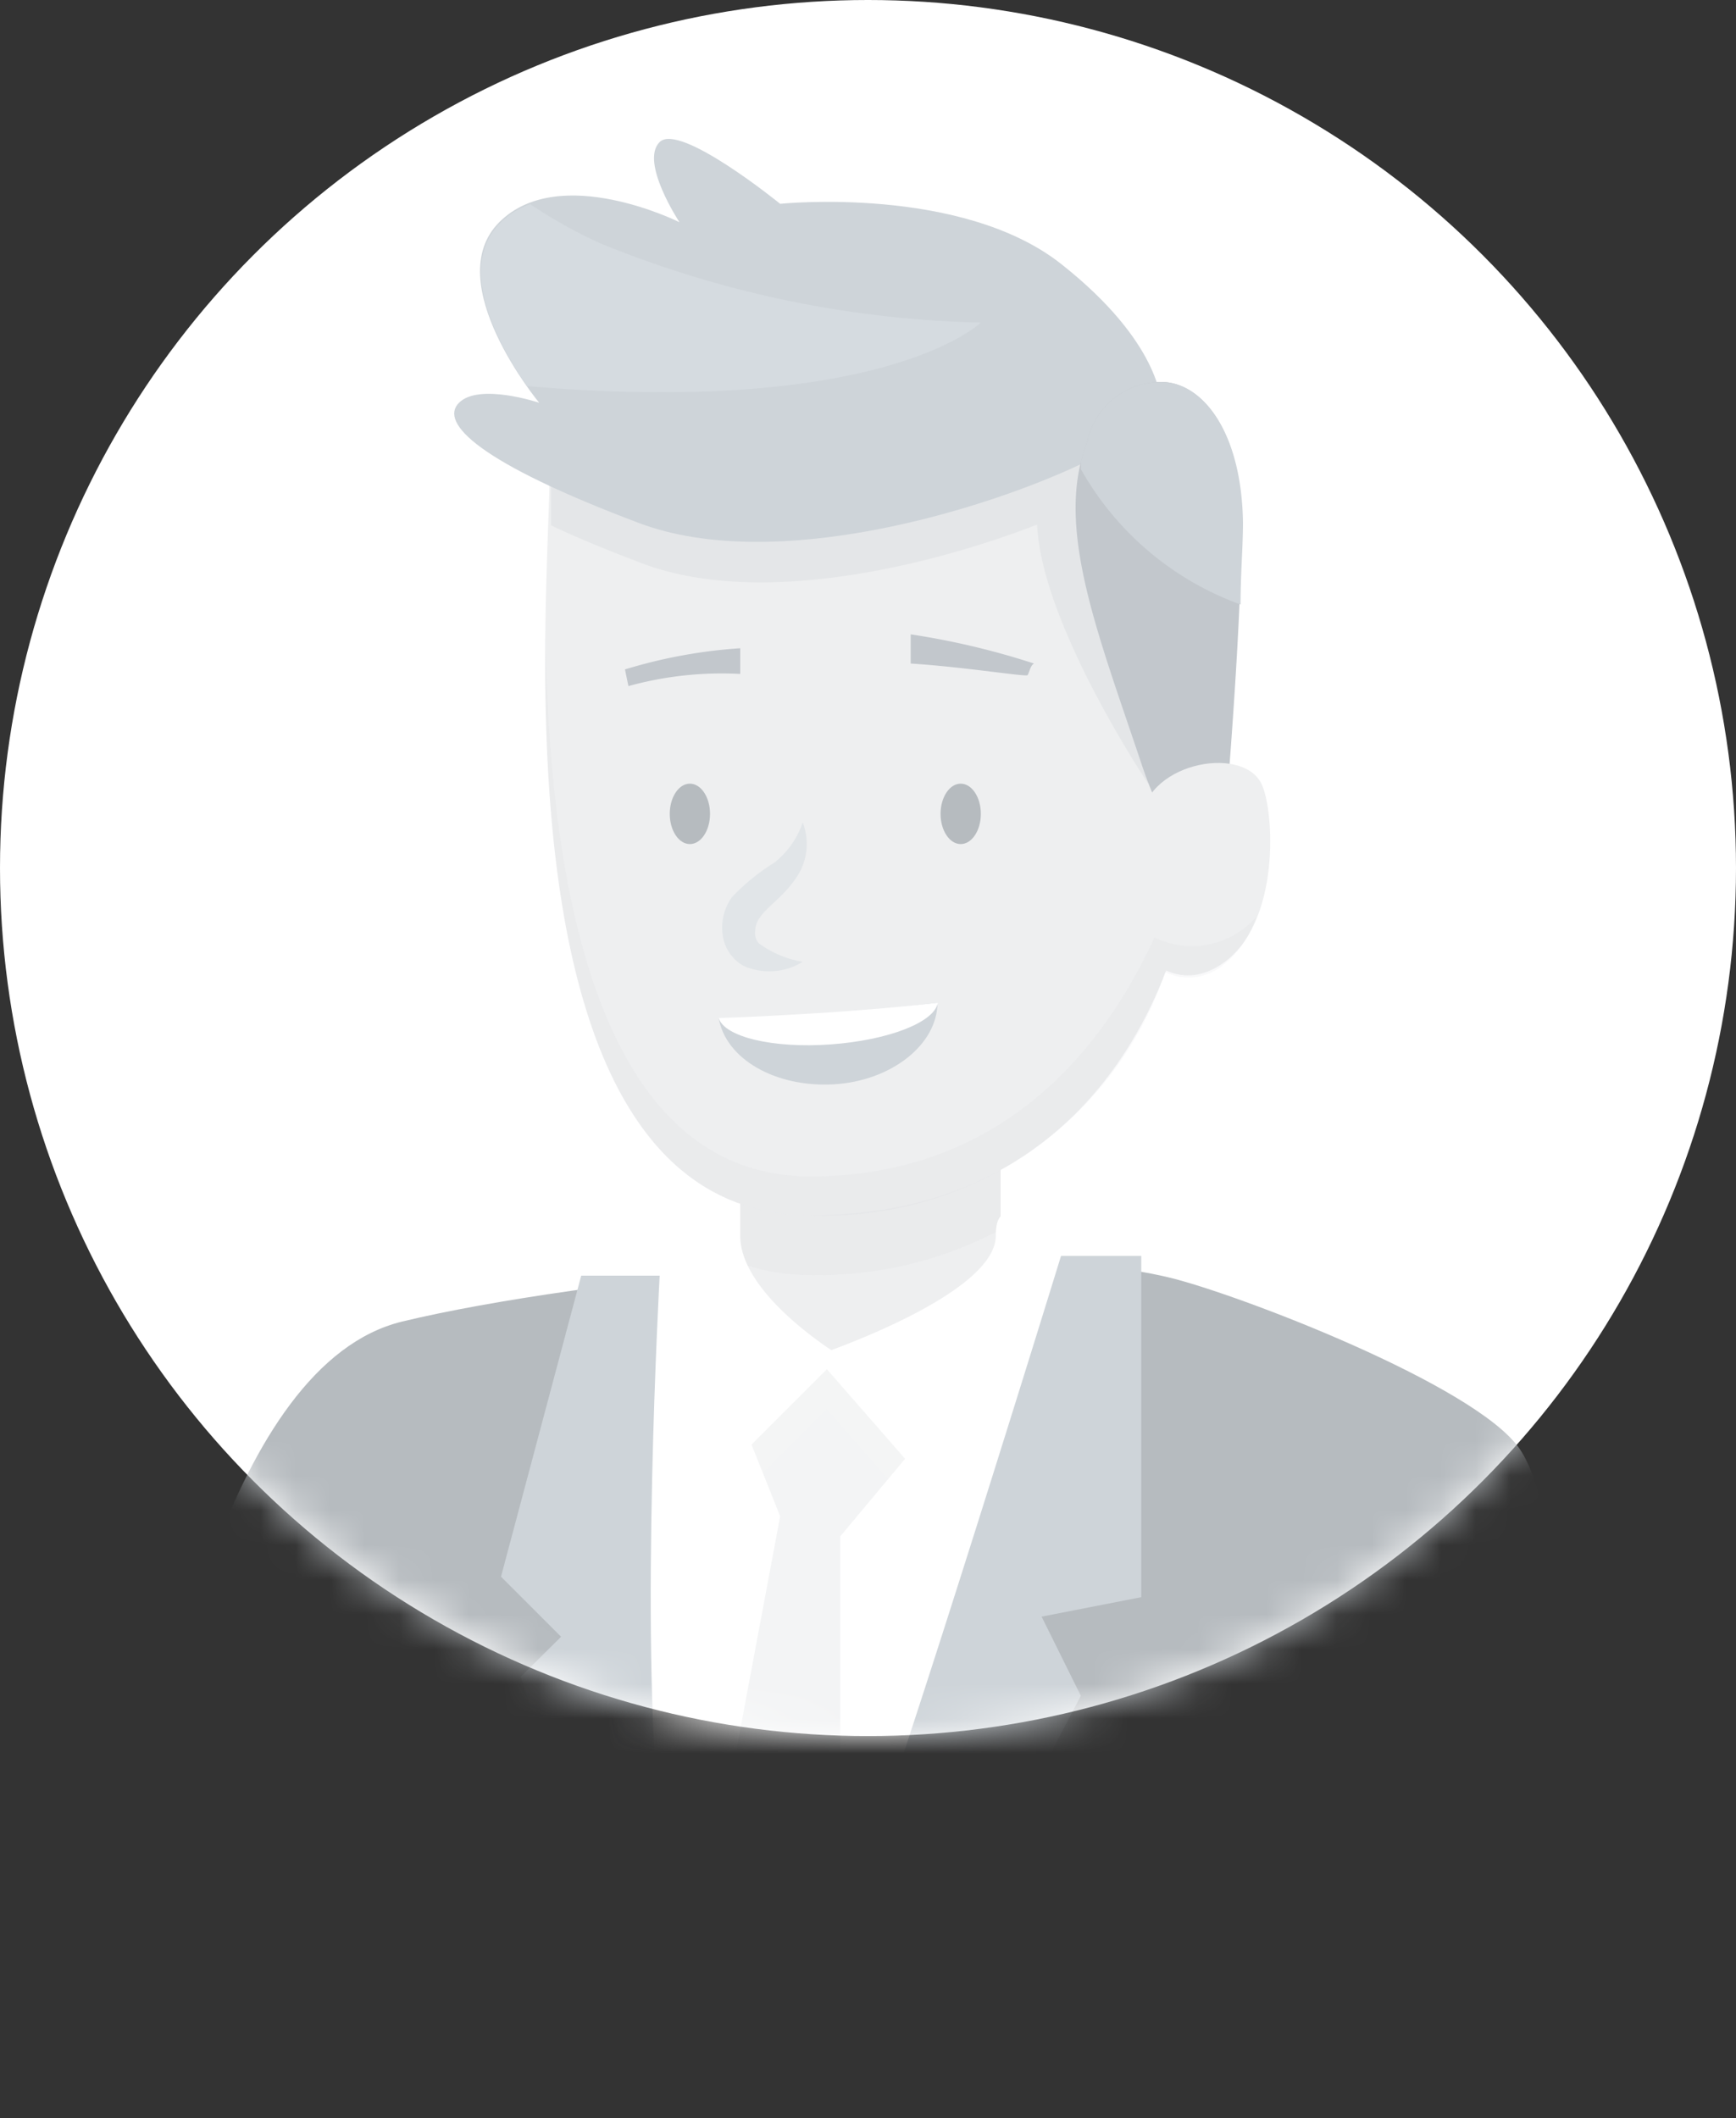<svg xmlns="http://www.w3.org/2000/svg" xmlns:xlink="http://www.w3.org/1999/xlink" viewBox="0 0 50 61"><rect x="0" y="0" width="50" height="61" fill="#333333" stroke="none"/><defs><style>.cls-1,.cls-12{fill:#fff;}.cls-2{mask:url(#mask);}.cls-3{fill:#b6bbbf;}.cls-4{fill:#eeeff0;}.cls-5,.cls-7,.cls-9{fill:#c2c7cc;}.cls-5{opacity:0.1;}.cls-6{fill:#e1e5e8;}.cls-8{fill:#ced4d9;}.cls-9{opacity:0.2;}.cls-10{fill:#d5dbe0;}.cls-11{fill:#f3f4f5;}.cls-12{opacity:0.05;}</style><mask id="mask" x="0" y="0" width="50" height="61" maskUnits="userSpaceOnUse"><circle class="cls-1" cx="25" cy="25" r="25"/></mask></defs><title>Ресурс 9</title><g id="Слой_2" data-name="Слой 2"><g id="Шапка"><circle class="cls-1" cx="25" cy="25" r="25"/><g class="cls-2"><path class="cls-3" d="M33.66,36.79c1.94.46,8.85,3.1,10.11,4.94S45,49.66,45,52.72,30.5,56.38,24.18,56.38,3.32,55.77,4,52.72s2.53-13.44,7.59-14.66S28.6,35.57,33.66,36.79Z"/><polygon class="cls-1" points="28.25 38.48 31.71 39.05 27.09 52.34 21.89 58.69 18.43 56.38 17.85 37.9 20.16 39.05 28.25 38.48"/><path class="cls-4" d="M28.82,29.81v10.4l-7.5,1.15V27.5Z"/><path class="cls-5" d="M23.34,36.72a11.09,11.09,0,0,0,5.48-1.31V31.24l-7.5-2.31v7.45A5.86,5.86,0,0,0,23.34,36.72Z"/><path class="cls-4" d="M15.83,13.62C15.83,17.09,14.1,35,23.34,35s11-8.66,11-10.4-.58-12.12-.58-12.12l-3.46-1.16Z"/><path class="cls-6" d="M23.12,23.69a1.71,1.71,0,0,1-.23,1.65c-.34.49-.82.8-1,1.08a.67.67,0,0,0-.14.4.42.42,0,0,0,.11.35,2.91,2.91,0,0,0,1.26.53,1.83,1.83,0,0,1-1.7.12,1.2,1.2,0,0,1-.61-.93,1.51,1.51,0,0,1,.27-1.05,6.19,6.19,0,0,1,1.23-1A2.52,2.52,0,0,0,23.12,23.69Z"/><ellipse class="cls-3" cx="19.87" cy="23.44" rx="0.58" ry="0.87"/><ellipse class="cls-3" cx="27.67" cy="23.44" rx="0.58" ry="0.87"/><path class="cls-7" d="M29.6,19.44c0,.07-1.71-.22-3.37-.33v-.84a22.07,22.07,0,0,1,3.55.84C29.68,19.17,29.66,19.32,29.6,19.44Z"/><path class="cls-7" d="M18,19.28l.1.48a10.09,10.09,0,0,1,3.22-.35v-.74A14.61,14.61,0,0,0,18,19.28Z"/><path class="cls-8" d="M23.86,29.22c-1.1.07-2.16.11-3.16.1.2,1.18,1.63,2,3.3,1.91s3-1.15,3-2.35C26,29,25,29.14,23.86,29.22Z"/><path class="cls-1" d="M23.86,29.16c-1.11.07-2.17.13-3.16.16.16.54,1.55.88,3.22.76s3-.64,3.09-1.2C26,29,25,29.08,23.86,29.16Z"/><path class="cls-9" d="M33.07,22.57l1-4.08-.17-3.35-2.25-3.37L31,11.54l-.34,1.05h-.05a15.3,15.3,0,0,0-3.34-.78l-11.4,1.82c0,.36,0,.88,0,1.5.71.34,1.58.7,2.64,1.1,3.37,1.27,8.28.07,11.36-1.12h0C30,18,33.07,22.57,33.07,22.57Z"/><path class="cls-8" d="M33.44,11.6s0-1.73-2.88-4-8.09-1.73-8.09-1.73S19.58,3.52,19,4.09s.57,2.31.57,2.31-3.46-1.73-5.19,0,1.15,5.2,1.15,5.2-1.73-.58-2.31,0,.58,1.73,5.2,3.47c3.94,1.47,10-.41,12.75-1.72Z"/><path class="cls-7" d="M33.44,11a2.17,2.17,0,0,0-2.12,1.69c-.06.18-.12.38-.19.62-.57,2.31.58,5.2,1.74,8.67s2.31,2.88,2.31,2.88.58-6.35.58-9.81C35.76,12.38,34.6,11,33.44,11Z"/><path class="cls-4" d="M32.87,23.73c0-1.73,2.89-2.31,3.46-1.16.37.73.58,4.05-1.15,5.2s-2.89-1.15-2.89-1.15Z"/><path class="cls-10" d="M28.25,9.29A30.68,30.68,0,0,1,17.27,7a14,14,0,0,1-2-1.12,2.36,2.36,0,0,0-.86.54c-1.33,1.33.06,3.68.77,4.7C25.49,12,28.25,9.29,28.25,9.29Z"/><path class="cls-8" d="M33.44,11a2.17,2.17,0,0,0-2.12,1.69c-.06.18-.12.38-.19.62a1.18,1.18,0,0,1,0,.2,8.66,8.66,0,0,0,4.6,3.9c0-.86.07-1.67.07-2.36C35.76,12.38,34.6,11,33.44,11Z"/><path class="cls-5" d="M33.25,27a4,4,0,0,1-.17.36c-1.39,2.86-4.23,6.52-9.74,6.52-6.44,0-7.55-9.27-7.63-15.71C15.63,24.61,16.3,35,23.34,35a10.32,10.32,0,0,0,10.22-7,1.55,1.55,0,0,0,1.62-.17,2.85,2.85,0,0,0,1-1.42A2.46,2.46,0,0,1,33.25,27Z"/><path class="cls-11" d="M21.32,40.79l1.15,2.88-1.73,9.24,3.46.58V44.25l2.89-3.46s-1.73-1.74-2.31-1.74H21.89Z"/><path class="cls-12" d="M28.68,36.74c0,1.42-2.63,2.42-3.9,2.89-.7-.47-3.46-1.47-3.46-2.89C21.32,35,19,37.9,19,37.9a4.23,4.23,0,0,0,.57,3.46c1.16,1.74,1.74,1.74,1.74,1.74l2.5-2.51,2.69,3.08a6.81,6.81,0,0,0,2.31-1.73,7.3,7.3,0,0,0,1.74-4.62S28.68,35,28.68,36.74Z"/><path class="cls-1" d="M24.2,39.05s-2.88-1.73-2.88-3.46S19,36.74,19,36.74a4.26,4.26,0,0,0,.57,3.47c1.16,1.73,1.74,1.73,1.74,1.73Z"/><path class="cls-1" d="M23.48,39.05s5.2-1.73,5.2-3.46,1.88.58,1.88.58a7.31,7.31,0,0,1-1.74,4.62,6.81,6.81,0,0,1-2.31,1.73Z"/><path class="cls-8" d="M30.56,36.17s-4.62,15-5.78,17.9a17.52,17.52,0,0,0-1.15,5.77h1.73l5.77-11L30,46.56,32.87,46V36.17Z"/><path class="cls-8" d="M19,36.74s-.58,10.4,0,15.6S20.16,61,20.16,61H19L15,48.29l1.16-1.15-1.73-1.73,2.31-8.67Z"/></g></g></g></svg>